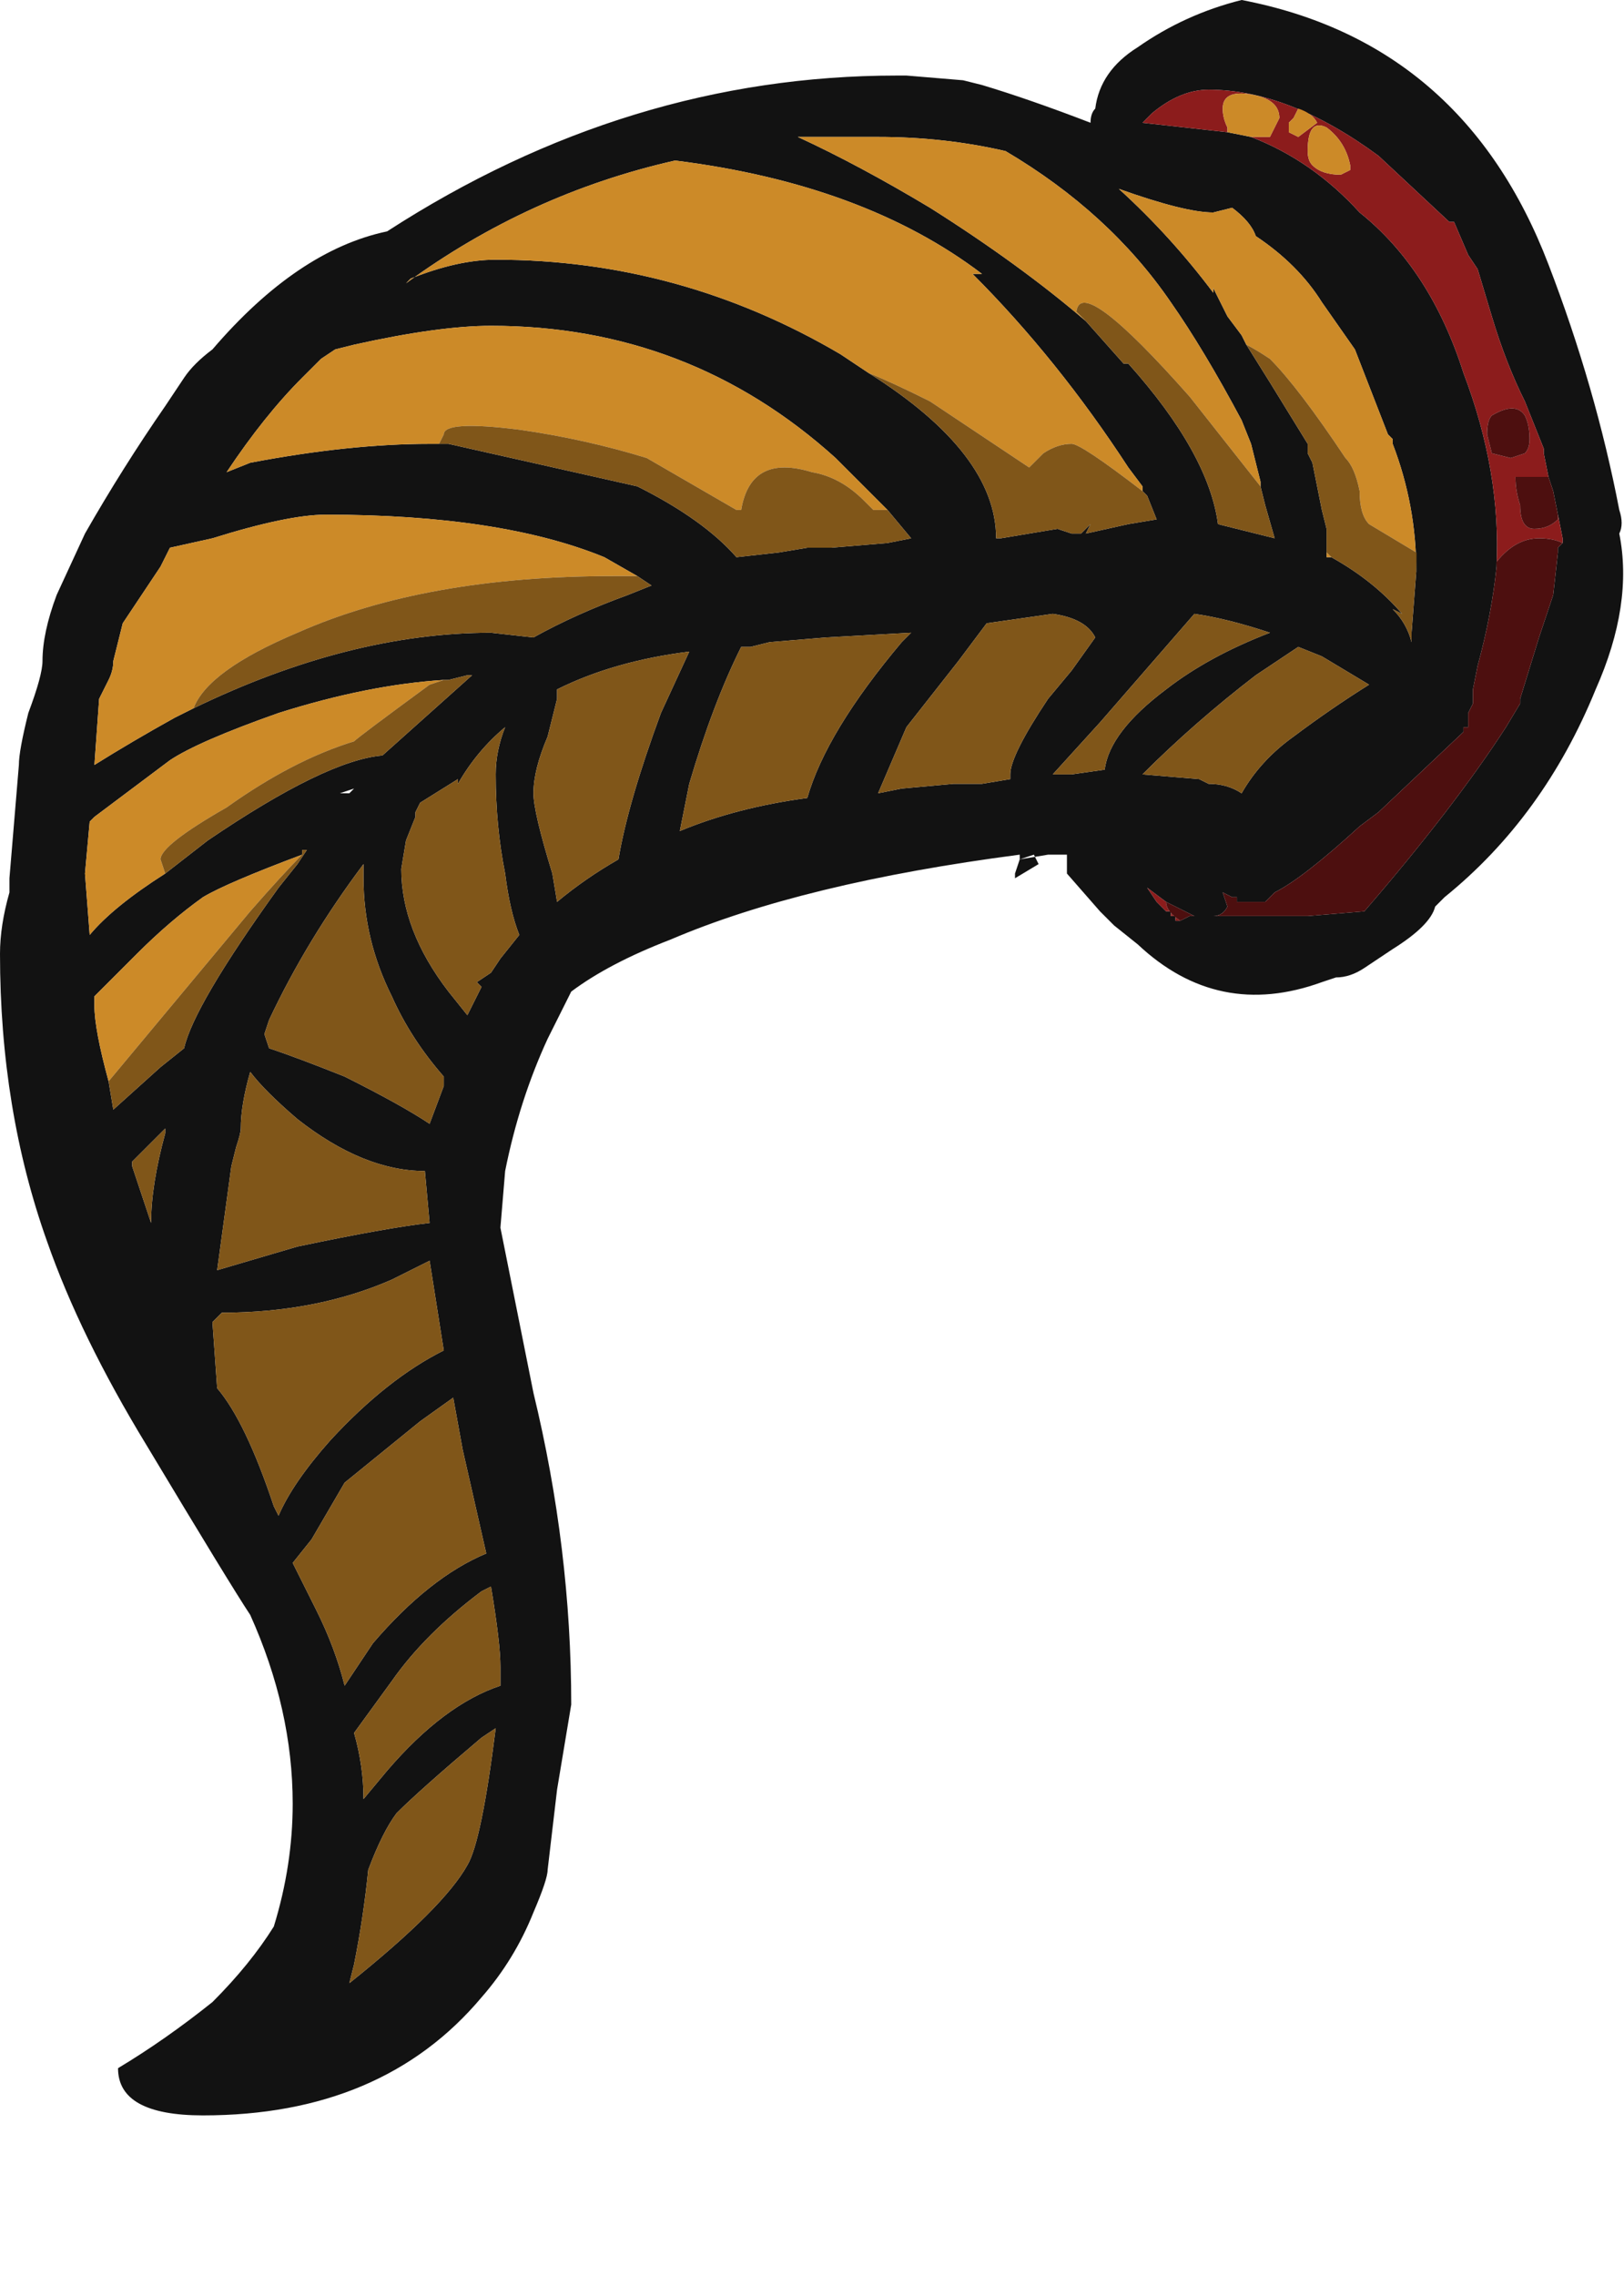 <?xml version="1.0" encoding="UTF-8" standalone="no"?>
<svg xmlns:ffdec="https://www.free-decompiler.com/flash" xmlns:xlink="http://www.w3.org/1999/xlink" ffdec:objectType="shape" height="24.1px" width="17.2px" xmlns="http://www.w3.org/2000/svg">
  <g transform="matrix(1.0, 0.0, 0.0, 1.0, 10.85, 24.35)">
    <path d="M2.4 -22.9 Q3.05 -22.65 3.55 -22.1 4.3 -21.5 4.65 -20.4 5.05 -19.35 5.0 -18.35 4.95 -17.85 4.8 -17.3 L4.75 -17.05 4.75 -16.9 4.7 -16.8 4.7 -16.65 4.65 -16.65 4.65 -16.6 3.75 -15.75 3.55 -15.6 Q2.95 -15.05 2.65 -14.9 L2.55 -14.8 2.25 -14.8 2.25 -14.85 2.2 -14.85 2.1 -14.9 2.15 -14.75 Q2.1 -14.65 2.0 -14.65 L3.0 -14.65 3.6 -14.7 Q4.55 -15.8 5.1 -16.65 L5.25 -16.9 5.25 -16.95 5.45 -17.6 5.6 -18.05 5.65 -18.5 5.65 -18.55 5.7 -18.6 5.7 -18.65 5.65 -18.9 5.6 -19.15 5.55 -19.3 5.5 -19.55 5.5 -19.6 5.3 -20.1 Q5.1 -20.5 4.95 -21.0 L4.8 -21.5 4.7 -21.65 4.55 -22.0 4.5 -22.0 3.75 -22.7 Q2.8 -23.4 1.95 -23.4 1.65 -23.4 1.35 -23.15 L1.25 -23.05 2.15 -22.95 2.4 -22.9 M0.7 -23.05 Q0.7 -23.15 0.75 -23.2 0.8 -23.6 1.2 -23.85 1.7 -24.2 2.3 -24.35 4.65 -23.9 5.55 -21.55 6.05 -20.25 6.3 -18.95 6.35 -18.8 6.3 -18.7 6.45 -17.95 6.05 -17.05 5.5 -15.7 4.45 -14.85 L4.35 -14.75 Q4.3 -14.55 3.9 -14.3 L3.6 -14.1 Q3.45 -14.0 3.3 -14.0 L3.15 -13.95 Q2.05 -13.55 1.2 -14.35 L0.95 -14.55 0.8 -14.7 0.45 -15.1 0.45 -15.3 0.25 -15.3 -0.05 -15.25 -0.05 -15.3 Q-2.35 -15.0 -3.75 -14.4 -4.4 -14.15 -4.8 -13.85 L-5.05 -13.35 Q-5.35 -12.7 -5.5 -11.95 L-5.55 -11.35 -5.2 -9.6 Q-4.8 -7.95 -4.8 -6.3 L-4.95 -5.4 -5.05 -4.55 Q-5.05 -4.45 -5.2 -4.1 -5.4 -3.6 -5.75 -3.2 -6.8 -1.95 -8.7 -1.95 -9.6 -1.95 -9.6 -2.45 -9.1 -2.75 -8.6 -3.15 -8.2 -3.55 -7.95 -3.95 -7.75 -4.6 -7.75 -5.25 -7.75 -6.25 -8.2 -7.25 -8.4 -7.55 -9.3 -9.05 -10.0 -10.2 -10.35 -11.2 -10.85 -12.6 -10.85 -14.25 -10.85 -14.55 -10.75 -14.9 L-10.75 -15.05 -10.65 -16.25 Q-10.65 -16.4 -10.55 -16.8 -10.4 -17.2 -10.4 -17.35 -10.4 -17.65 -10.25 -18.05 L-9.95 -18.7 Q-9.55 -19.4 -9.1 -20.05 L-8.9 -20.35 Q-8.8 -20.5 -8.6 -20.65 -7.7 -21.7 -6.75 -21.9 -4.2 -23.55 -1.35 -23.55 L-1.25 -23.55 -0.65 -23.5 -0.45 -23.45 Q0.05 -23.3 0.7 -23.05 M4.15 -18.3 Q4.15 -19.0 3.9 -19.65 L3.9 -19.7 3.85 -19.75 3.5 -20.65 3.15 -21.15 Q2.9 -21.55 2.45 -21.85 2.4 -22.0 2.2 -22.15 L2.0 -22.1 Q1.7 -22.1 1.0 -22.35 1.55 -21.85 2.0 -21.25 L2.0 -21.3 2.15 -21.0 2.3 -20.8 2.35 -20.7 2.6 -20.3 3.0 -19.65 3.0 -19.55 3.05 -19.45 3.15 -18.95 3.2 -18.75 3.2 -18.5 3.2 -18.45 3.25 -18.45 Q3.7 -18.2 4.0 -17.85 L3.9 -17.9 Q4.05 -17.75 4.1 -17.55 L4.1 -17.65 4.15 -18.3 M3.85 -20.85 L3.85 -20.85 M2.5 -19.2 L2.5 -19.25 2.4 -19.65 2.3 -19.9 Q1.9 -20.65 1.55 -21.15 0.9 -22.1 -0.2 -22.75 -0.85 -22.9 -1.55 -22.9 L-2.4 -22.9 Q-1.75 -22.6 -1.0 -22.15 -0.05 -21.55 0.65 -20.95 L1.05 -20.5 1.1 -20.5 Q1.95 -19.55 2.05 -18.8 L2.65 -18.65 2.55 -19.0 2.5 -19.2 M1.25 -19.15 L1.25 -19.2 1.1 -19.4 Q0.35 -20.55 -0.55 -21.45 L-0.45 -21.45 Q-1.7 -22.4 -3.7 -22.65 -5.25 -22.3 -6.55 -21.35 L-6.5 -21.4 Q-6.0 -21.6 -5.6 -21.6 -3.65 -21.6 -1.95 -20.6 L-1.65 -20.4 Q-0.3 -19.55 -0.3 -18.65 L-0.25 -18.65 0.35 -18.75 0.5 -18.7 0.6 -18.7 0.7 -18.8 0.65 -18.7 1.1 -18.8 1.4 -18.85 1.3 -19.1 1.25 -19.15 M2.6 -17.65 Q2.15 -17.8 1.8 -17.85 L0.8 -16.7 0.3 -16.15 0.5 -16.15 0.85 -16.2 Q0.9 -16.6 1.5 -17.05 1.95 -17.4 2.6 -17.65 M2.85 -16.55 Q3.25 -16.85 3.65 -17.1 L3.15 -17.4 2.9 -17.5 2.45 -17.2 Q1.8 -16.7 1.25 -16.15 L1.85 -16.1 1.95 -16.05 Q2.15 -16.05 2.3 -15.95 2.5 -16.3 2.85 -16.55 M0.5 -17.25 L0.75 -17.6 Q0.65 -17.8 0.3 -17.85 L-0.4 -17.75 -0.7 -17.35 -1.25 -16.65 -1.55 -15.95 -1.3 -16.0 -0.75 -16.05 -0.45 -16.05 -0.15 -16.1 -0.15 -16.15 Q-0.15 -16.35 0.25 -16.95 L0.5 -17.25 M0.15 -15.2 L-0.1 -15.05 -0.1 -15.1 -0.05 -15.25 0.1 -15.3 0.15 -15.2 M1.5 -14.8 L1.3 -14.95 1.4 -14.8 1.5 -14.7 1.55 -14.7 1.55 -14.65 1.6 -14.65 1.6 -14.6 1.65 -14.6 1.75 -14.65 1.8 -14.65 1.5 -14.8 M2.15 -15.6 L2.15 -15.6 M5.6 -17.6 L5.6 -17.6 M-1.45 -18.95 L-2.0 -19.5 Q-3.55 -20.9 -5.65 -20.9 -6.2 -20.9 -7.1 -20.7 L-7.3 -20.65 -7.45 -20.55 -7.65 -20.35 Q-8.05 -19.95 -8.45 -19.35 L-8.2 -19.45 Q-7.15 -19.65 -6.3 -19.65 L-6.1 -19.65 -4.1 -19.2 Q-3.4 -18.85 -3.05 -18.45 L-2.6 -18.5 -2.3 -18.55 -2.05 -18.55 -1.45 -18.6 -1.2 -18.65 -1.45 -18.95 M-4.1 -18.25 L-4.45 -18.45 Q-5.55 -18.9 -7.4 -18.9 -7.8 -18.9 -8.6 -18.65 L-9.05 -18.55 -9.15 -18.35 -9.55 -17.75 -9.65 -17.35 Q-9.65 -17.25 -9.7 -17.15 L-9.8 -16.95 -9.85 -16.25 Q-9.45 -16.5 -9.0 -16.75 L-8.8 -16.85 Q-7.15 -17.65 -5.65 -17.65 L-5.2 -17.6 Q-4.75 -17.85 -4.2 -18.05 L-3.95 -18.15 -4.1 -18.25 M-7.65 -15.3 Q-8.45 -15.0 -8.7 -14.85 -9.05 -14.6 -9.4 -14.25 L-9.85 -13.8 -9.85 -13.7 Q-9.85 -13.45 -9.7 -12.9 L-9.65 -12.6 -9.15 -13.05 -8.9 -13.25 Q-8.8 -13.7 -7.9 -14.95 L-7.7 -15.2 -7.6 -15.35 -7.65 -15.35 -7.65 -15.3 M-6.15 -17.15 Q-6.95 -17.1 -7.9 -16.8 -8.75 -16.5 -9.05 -16.3 L-9.85 -15.7 -9.9 -15.65 -9.95 -15.1 -9.9 -14.45 Q-9.65 -14.75 -9.1 -15.1 L-8.65 -15.45 Q-7.4 -16.3 -6.8 -16.35 L-5.85 -17.2 -5.9 -17.2 -6.1 -17.15 -6.15 -17.15 M-6.0 -16.1 L-6.4 -15.85 -6.45 -15.75 -6.45 -15.7 -6.55 -15.45 -6.6 -15.15 Q-6.6 -14.5 -6.1 -13.85 L-5.9 -13.6 -5.75 -13.9 -5.8 -13.95 -5.65 -14.05 -5.55 -14.2 -5.35 -14.45 Q-5.45 -14.7 -5.5 -15.1 -5.6 -15.6 -5.6 -16.15 -5.6 -16.4 -5.5 -16.65 -5.8 -16.4 -6.0 -16.05 L-6.0 -16.1 M-7.1 -16.0 L-7.25 -15.95 -7.15 -15.95 -7.1 -16.0 M-7.0 -15.2 Q-7.6 -14.4 -8.0 -13.55 L-8.05 -13.4 -8.0 -13.25 Q-7.7 -13.15 -7.2 -12.95 -6.6 -12.65 -6.3 -12.45 L-6.15 -12.85 -6.15 -12.95 Q-6.5 -13.35 -6.7 -13.8 -7.0 -14.4 -7.0 -15.05 L-7.0 -15.2 M-3.55 -17.45 Q-4.35 -17.35 -4.95 -17.05 L-4.95 -16.95 -5.05 -16.55 Q-5.2 -16.2 -5.2 -15.95 -5.2 -15.75 -5.0 -15.1 L-4.95 -14.8 Q-4.65 -15.05 -4.3 -15.25 -4.2 -15.85 -3.85 -16.8 L-3.55 -17.45 M-2.9 -17.5 L-3.0 -17.5 Q-3.3 -16.9 -3.55 -16.05 L-3.65 -15.55 Q-3.05 -15.8 -2.3 -15.9 -2.1 -16.6 -1.3 -17.55 L-1.2 -17.65 -2.1 -17.6 -2.7 -17.55 -2.9 -17.5 M-5.75 -7.5 Q-6.35 -7.05 -6.7 -6.55 L-7.1 -6.0 Q-7.0 -5.65 -7.0 -5.3 L-6.75 -5.6 Q-6.15 -6.3 -5.55 -6.5 L-5.55 -6.7 Q-5.55 -6.95 -5.65 -7.55 L-5.75 -7.5 M-8.2 -13.0 Q-8.3 -12.65 -8.3 -12.4 -8.3 -12.35 -8.35 -12.2 L-8.4 -12.0 -8.55 -10.9 -7.7 -11.15 Q-6.75 -11.35 -6.3 -11.4 L-6.35 -11.95 Q-7.0 -11.95 -7.7 -12.5 -8.05 -12.8 -8.2 -13.0 M-6.7 -10.8 Q-7.5 -10.45 -8.5 -10.45 L-8.6 -10.35 -8.55 -9.65 Q-8.25 -9.3 -7.95 -8.4 L-7.9 -8.3 Q-7.75 -8.65 -7.35 -9.1 -6.75 -9.75 -6.15 -10.05 L-6.3 -11.0 -6.7 -10.8 M-9.45 -12.0 L-9.25 -11.4 Q-9.25 -11.8 -9.1 -12.35 L-9.1 -12.4 -9.45 -12.05 -9.45 -12.0 M-6.4 -9.3 L-7.2 -8.65 -7.55 -8.05 -7.75 -7.8 -7.5 -7.3 Q-7.3 -6.9 -7.2 -6.5 L-6.9 -6.95 Q-6.3 -7.65 -5.7 -7.9 L-5.95 -9.0 -6.05 -9.55 -6.4 -9.3 M-6.95 -4.55 Q-7.0 -4.05 -7.1 -3.55 L-7.15 -3.35 Q-6.15 -4.15 -5.9 -4.6 -5.75 -4.85 -5.6 -6.05 L-5.75 -5.95 Q-6.4 -5.4 -6.65 -5.15 -6.8 -4.95 -6.95 -4.55 M-5.0 -0.3 L-5.0 -0.3" fill="#121212" fill-rule="evenodd" stroke="none"/>
    <path d="M3.85 -20.85 L3.85 -20.85 M5.6 -17.6 L5.6 -17.6 M2.15 -15.6 L2.15 -15.6" fill="#c4ccaf" fill-rule="evenodd" stroke="none"/>
    <path d="M2.4 -22.9 L2.6 -22.9 2.7 -23.1 Q2.7 -23.3 2.4 -23.35 2.1 -23.4 2.1 -23.2 2.1 -23.1 2.15 -23.0 L2.15 -22.95 1.25 -23.05 1.35 -23.15 Q1.65 -23.4 1.95 -23.4 2.8 -23.4 3.75 -22.7 L4.5 -22.0 4.55 -22.0 4.7 -21.65 4.8 -21.5 4.95 -21.0 Q5.1 -20.5 5.3 -20.1 L5.5 -19.6 5.5 -19.55 5.55 -19.3 5.2 -19.3 Q5.2 -19.15 5.25 -19.0 5.25 -18.75 5.4 -18.75 5.55 -18.75 5.65 -18.85 L5.65 -18.9 5.7 -18.65 5.7 -18.6 Q5.6 -18.65 5.45 -18.65 5.2 -18.65 5.0 -18.4 L5.0 -18.35 Q5.05 -19.35 4.65 -20.4 4.3 -21.5 3.55 -22.1 3.05 -22.65 2.4 -22.9 M2.85 -23.1 L2.8 -23.05 2.8 -22.95 2.9 -22.9 3.1 -23.05 Q3.05 -23.15 2.9 -23.2 L2.85 -23.1 M3.45 -22.55 L3.45 -22.6 Q3.4 -22.85 3.2 -23.0 3.0 -23.1 3.0 -22.75 3.0 -22.65 3.05 -22.6 3.15 -22.5 3.35 -22.5 L3.45 -22.55 M4.9 -19.75 L4.95 -19.55 5.15 -19.5 5.3 -19.55 Q5.35 -19.6 5.35 -19.7 5.35 -19.85 5.3 -19.95 5.2 -20.1 4.95 -19.95 4.9 -19.9 4.9 -19.75 M1.65 -14.6 L1.6 -14.6 1.6 -14.65 1.55 -14.65 1.55 -14.7 1.5 -14.7 1.4 -14.8 1.3 -14.95 1.5 -14.8 Q1.5 -14.7 1.65 -14.6" fill="#8c1c1c" fill-rule="evenodd" stroke="none"/>
    <path d="M5.0 -18.35 L5.0 -18.4 Q5.2 -18.65 5.45 -18.65 5.6 -18.65 5.7 -18.6 L5.65 -18.55 5.65 -18.5 5.6 -18.05 5.45 -17.6 5.25 -16.95 5.25 -16.9 5.1 -16.65 Q4.55 -15.8 3.6 -14.7 L3.0 -14.65 2.0 -14.65 Q2.1 -14.65 2.15 -14.75 L2.1 -14.9 2.2 -14.85 2.25 -14.85 2.25 -14.8 2.55 -14.8 2.65 -14.9 Q2.95 -15.05 3.55 -15.6 L3.75 -15.75 4.65 -16.6 4.65 -16.65 4.7 -16.65 4.7 -16.8 4.75 -16.9 4.75 -17.05 4.8 -17.3 Q4.95 -17.85 5.0 -18.35 M5.65 -18.9 L5.65 -18.85 Q5.55 -18.75 5.4 -18.75 5.25 -18.75 5.25 -19.0 5.2 -19.15 5.2 -19.3 L5.55 -19.3 5.6 -19.15 5.65 -18.9 M4.9 -19.75 Q4.9 -19.9 4.95 -19.95 5.2 -20.1 5.3 -19.95 5.35 -19.85 5.35 -19.7 5.35 -19.6 5.3 -19.55 L5.15 -19.5 4.95 -19.55 4.9 -19.75 M1.65 -14.6 Q1.5 -14.7 1.5 -14.8 L1.8 -14.65 1.75 -14.65 1.65 -14.6" fill="#4d0f0f" fill-rule="evenodd" stroke="none"/>
    <path d="M2.15 -22.95 L2.15 -23.0 Q2.1 -23.1 2.1 -23.2 2.1 -23.4 2.4 -23.35 2.7 -23.3 2.7 -23.1 L2.6 -22.9 2.4 -22.9 2.15 -22.95 M2.85 -23.1 L2.9 -23.2 Q3.05 -23.15 3.1 -23.05 L2.9 -22.9 2.8 -22.95 2.8 -23.05 2.85 -23.1 M2.35 -20.7 L2.3 -20.8 2.15 -21.0 2.0 -21.3 2.0 -21.25 Q1.55 -21.85 1.0 -22.35 1.7 -22.1 2.0 -22.1 L2.2 -22.15 Q2.4 -22.0 2.45 -21.85 2.9 -21.55 3.15 -21.15 L3.5 -20.65 3.85 -19.75 3.9 -19.7 3.9 -19.65 Q4.15 -19.0 4.15 -18.3 L4.15 -18.5 3.65 -18.8 Q3.55 -18.9 3.55 -19.15 3.5 -19.4 3.4 -19.5 2.9 -20.25 2.6 -20.55 2.45 -20.65 2.35 -20.7 M3.25 -18.45 L3.2 -18.45 3.2 -18.5 3.25 -18.45 M3.45 -22.55 L3.35 -22.5 Q3.15 -22.5 3.05 -22.6 3.0 -22.65 3.0 -22.75 3.0 -23.1 3.2 -23.0 3.4 -22.85 3.45 -22.6 L3.45 -22.55 M0.65 -20.95 Q-0.05 -21.55 -1.0 -22.15 -1.75 -22.6 -2.4 -22.9 L-1.55 -22.9 Q-0.85 -22.9 -0.2 -22.75 0.9 -22.1 1.55 -21.15 1.9 -20.65 2.3 -19.9 L2.4 -19.65 2.5 -19.25 2.5 -19.2 1.75 -20.15 Q0.6 -21.45 0.55 -21.05 L0.65 -20.95 M1.25 -19.15 Q0.6 -19.65 0.5 -19.65 0.35 -19.65 0.2 -19.55 L0.05 -19.4 -1.0 -20.1 Q-1.4 -20.3 -1.65 -20.4 L-1.95 -20.6 Q-3.65 -21.6 -5.6 -21.6 -6.0 -21.6 -6.5 -21.4 L-6.55 -21.35 Q-5.25 -22.3 -3.7 -22.65 -1.7 -22.4 -0.45 -21.45 L-0.55 -21.45 Q0.35 -20.55 1.1 -19.4 L1.25 -19.2 1.25 -19.15 M-6.1 -19.65 L-6.3 -19.65 Q-7.15 -19.65 -8.2 -19.45 L-8.45 -19.35 Q-8.05 -19.95 -7.65 -20.35 L-7.45 -20.55 -7.3 -20.65 -7.1 -20.7 Q-6.2 -20.9 -5.65 -20.9 -3.55 -20.9 -2.0 -19.5 L-1.45 -18.95 -1.6 -18.95 -1.7 -19.05 Q-1.95 -19.3 -2.25 -19.35 -2.9 -19.55 -3.0 -18.95 L-3.05 -18.95 -4.0 -19.5 Q-4.65 -19.7 -5.35 -19.8 -6.15 -19.9 -6.15 -19.75 L-6.2 -19.65 -6.1 -19.65 M-8.8 -16.85 L-9.0 -16.75 Q-9.45 -16.5 -9.85 -16.25 L-9.8 -16.95 -9.7 -17.15 Q-9.65 -17.25 -9.65 -17.35 L-9.55 -17.75 -9.15 -18.35 -9.05 -18.55 -8.6 -18.65 Q-7.8 -18.9 -7.4 -18.9 -5.55 -18.9 -4.45 -18.45 L-4.1 -18.25 -4.35 -18.25 Q-6.35 -18.25 -7.7 -17.65 -8.65 -17.25 -8.8 -16.85 M-9.7 -12.9 Q-9.85 -13.45 -9.85 -13.7 L-9.85 -13.8 -9.4 -14.25 Q-9.05 -14.6 -8.7 -14.85 -8.45 -15.0 -7.65 -15.3 -7.85 -15.1 -8.2 -14.7 L-9.7 -12.9 M-9.1 -15.1 Q-9.65 -14.75 -9.9 -14.45 L-9.95 -15.1 -9.9 -15.65 -9.85 -15.7 -9.05 -16.3 Q-8.75 -16.5 -7.9 -16.8 -6.95 -17.1 -6.15 -17.15 L-6.3 -17.1 Q-7.05 -16.55 -7.1 -16.5 -7.75 -16.3 -8.45 -15.8 -9.15 -15.4 -9.15 -15.25 L-9.1 -15.1" fill="#cc8a28" fill-rule="evenodd" stroke="none"/>
    <path d="M2.35 -20.7 Q2.45 -20.65 2.6 -20.55 2.9 -20.25 3.4 -19.5 3.5 -19.4 3.55 -19.15 3.55 -18.9 3.65 -18.8 L4.15 -18.5 4.15 -18.3 4.1 -17.65 4.1 -17.55 Q4.05 -17.75 3.9 -17.9 L4.0 -17.85 Q3.7 -18.2 3.25 -18.45 L3.2 -18.5 3.2 -18.75 3.15 -18.95 3.05 -19.45 3.0 -19.55 3.0 -19.65 2.6 -20.3 2.35 -20.7 M0.65 -20.95 L0.55 -21.05 Q0.6 -21.45 1.75 -20.15 L2.5 -19.2 2.55 -19.0 2.65 -18.65 2.05 -18.8 Q1.95 -19.55 1.1 -20.5 L1.05 -20.5 0.65 -20.95 M-1.65 -20.4 Q-1.4 -20.3 -1.0 -20.1 L0.05 -19.4 0.2 -19.55 Q0.35 -19.65 0.5 -19.65 0.6 -19.65 1.25 -19.15 L1.3 -19.1 1.4 -18.85 1.1 -18.8 0.65 -18.7 0.7 -18.8 0.6 -18.7 0.5 -18.7 0.35 -18.75 -0.25 -18.65 -0.3 -18.65 Q-0.3 -19.55 -1.65 -20.4 M0.5 -17.25 L0.25 -16.95 Q-0.15 -16.35 -0.15 -16.15 L-0.15 -16.1 -0.45 -16.05 -0.75 -16.05 -1.3 -16.0 -1.55 -15.95 -1.25 -16.65 -0.7 -17.35 -0.4 -17.75 0.3 -17.85 Q0.65 -17.8 0.75 -17.6 L0.5 -17.25 M2.85 -16.55 Q2.5 -16.3 2.3 -15.95 2.15 -16.05 1.95 -16.05 L1.85 -16.1 1.25 -16.15 Q1.8 -16.7 2.45 -17.2 L2.9 -17.5 3.15 -17.4 3.65 -17.1 Q3.25 -16.85 2.85 -16.55 M2.6 -17.65 Q1.95 -17.4 1.5 -17.05 0.9 -16.6 0.85 -16.2 L0.5 -16.15 0.3 -16.15 0.8 -16.7 1.8 -17.85 Q2.15 -17.8 2.6 -17.65 M-6.1 -19.65 L-6.2 -19.65 -6.15 -19.75 Q-6.15 -19.9 -5.35 -19.8 -4.65 -19.7 -4.0 -19.5 L-3.05 -18.95 -3.0 -18.95 Q-2.9 -19.55 -2.25 -19.35 -1.95 -19.3 -1.7 -19.05 L-1.6 -18.95 -1.45 -18.95 -1.2 -18.65 -1.45 -18.6 -2.05 -18.55 -2.3 -18.55 -2.6 -18.5 -3.05 -18.45 Q-3.4 -18.85 -4.1 -19.2 L-6.1 -19.65 M-8.8 -16.85 Q-8.65 -17.25 -7.7 -17.65 -6.35 -18.25 -4.35 -18.25 L-4.1 -18.25 -3.95 -18.15 -4.2 -18.05 Q-4.75 -17.85 -5.2 -17.6 L-5.65 -17.65 Q-7.15 -17.65 -8.8 -16.85 M-9.7 -12.9 L-8.2 -14.7 Q-7.85 -15.1 -7.65 -15.3 L-7.65 -15.35 -7.6 -15.35 -7.7 -15.2 -7.9 -14.95 Q-8.8 -13.7 -8.9 -13.25 L-9.15 -13.05 -9.65 -12.6 -9.7 -12.9 M-9.1 -15.1 L-9.15 -15.25 Q-9.15 -15.4 -8.45 -15.8 -7.75 -16.3 -7.1 -16.5 -7.05 -16.55 -6.3 -17.1 L-6.15 -17.15 -6.1 -17.15 -5.9 -17.2 -5.85 -17.2 -6.8 -16.35 Q-7.4 -16.3 -8.65 -15.45 L-9.1 -15.1 M-6.0 -16.1 L-6.0 -16.05 Q-5.8 -16.4 -5.5 -16.65 -5.6 -16.4 -5.6 -16.15 -5.6 -15.6 -5.5 -15.1 -5.45 -14.7 -5.35 -14.45 L-5.55 -14.2 -5.65 -14.05 -5.8 -13.95 -5.75 -13.9 -5.9 -13.6 -6.1 -13.85 Q-6.6 -14.5 -6.6 -15.15 L-6.55 -15.45 -6.45 -15.7 -6.45 -15.75 -6.4 -15.85 -6.0 -16.1 M-3.55 -17.45 L-3.85 -16.8 Q-4.2 -15.85 -4.3 -15.25 -4.65 -15.05 -4.95 -14.8 L-5.0 -15.1 Q-5.2 -15.75 -5.2 -15.95 -5.2 -16.2 -5.05 -16.55 L-4.95 -16.95 -4.95 -17.05 Q-4.35 -17.35 -3.55 -17.45 M-7.0 -15.2 L-7.0 -15.05 Q-7.0 -14.4 -6.7 -13.8 -6.5 -13.35 -6.15 -12.95 L-6.15 -12.85 -6.3 -12.45 Q-6.6 -12.65 -7.2 -12.95 -7.7 -13.15 -8.0 -13.25 L-8.05 -13.4 -8.0 -13.55 Q-7.6 -14.4 -7.0 -15.2 M-2.9 -17.5 L-2.7 -17.55 -2.1 -17.6 -1.2 -17.65 -1.3 -17.55 Q-2.1 -16.6 -2.3 -15.9 -3.05 -15.8 -3.65 -15.55 L-3.55 -16.05 Q-3.3 -16.9 -3.0 -17.5 L-2.9 -17.5 M-6.95 -4.55 Q-6.8 -4.95 -6.65 -5.15 -6.4 -5.4 -5.75 -5.95 L-5.6 -6.05 Q-5.75 -4.85 -5.9 -4.6 -6.15 -4.15 -7.15 -3.35 L-7.1 -3.55 Q-7.0 -4.05 -6.95 -4.55 M-6.4 -9.3 L-6.05 -9.55 -5.95 -9.0 -5.7 -7.9 Q-6.3 -7.65 -6.9 -6.95 L-7.2 -6.5 Q-7.3 -6.9 -7.5 -7.3 L-7.75 -7.8 -7.55 -8.05 -7.2 -8.65 -6.4 -9.3 M-9.45 -12.0 L-9.45 -12.05 -9.1 -12.4 -9.1 -12.35 Q-9.25 -11.8 -9.25 -11.4 L-9.45 -12.0 M-6.7 -10.8 L-6.3 -11.0 -6.15 -10.05 Q-6.75 -9.75 -7.35 -9.1 -7.75 -8.65 -7.9 -8.3 L-7.95 -8.4 Q-8.25 -9.3 -8.55 -9.65 L-8.6 -10.35 -8.5 -10.45 Q-7.5 -10.45 -6.7 -10.8 M-8.2 -13.0 Q-8.05 -12.8 -7.7 -12.5 -7.0 -11.95 -6.35 -11.95 L-6.3 -11.4 Q-6.75 -11.35 -7.7 -11.15 L-8.55 -10.9 -8.4 -12.0 -8.35 -12.2 Q-8.3 -12.35 -8.3 -12.4 -8.3 -12.65 -8.2 -13.0 M-5.75 -7.5 L-5.65 -7.55 Q-5.55 -6.95 -5.55 -6.7 L-5.55 -6.5 Q-6.15 -6.3 -6.75 -5.6 L-7.0 -5.3 Q-7.0 -5.65 -7.1 -6.0 L-6.7 -6.55 Q-6.35 -7.05 -5.75 -7.5" fill="#805619" fill-rule="evenodd" stroke="none"/>
  </g>
</svg>
